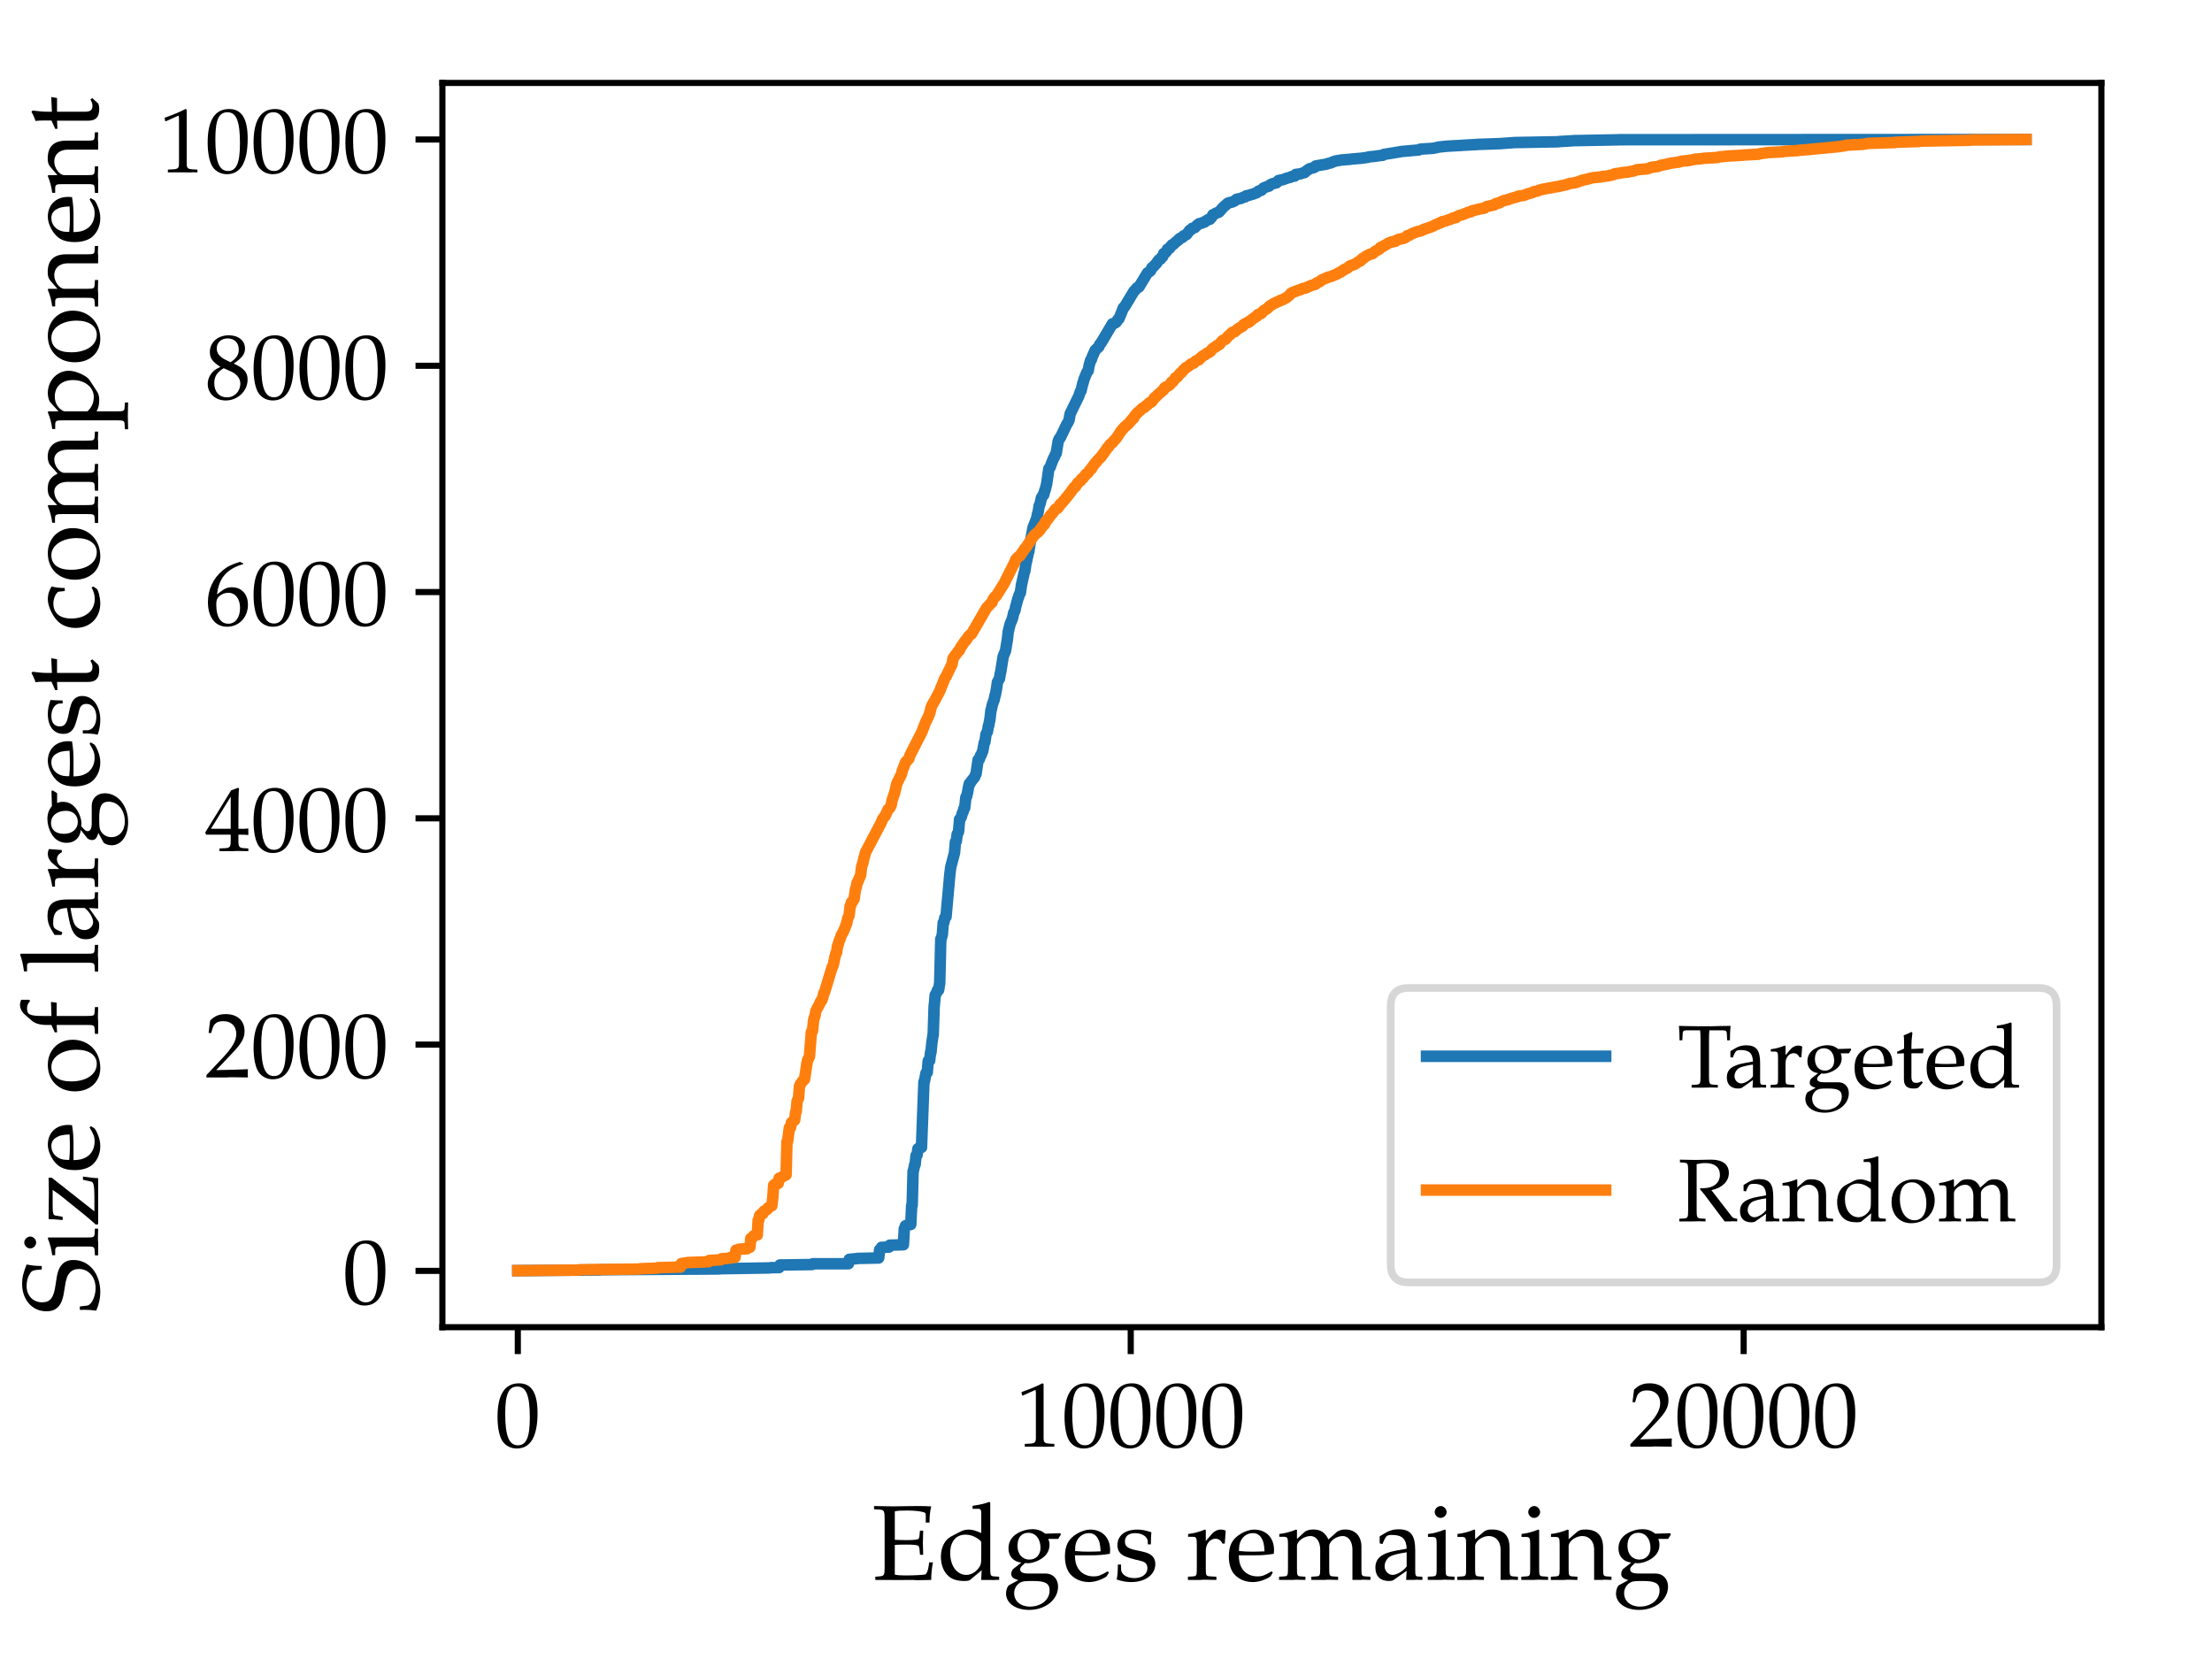 <?xml version="1.0" encoding="utf-8" standalone="no"?>
<!DOCTYPE svg PUBLIC "-//W3C//DTD SVG 1.1//EN"
  "http://www.w3.org/Graphics/SVG/1.1/DTD/svg11.dtd">
<!-- Created with matplotlib (http://matplotlib.org/) -->
<svg height="216pt" version="1.1" viewBox="0 0 288 216" width="288pt" xmlns="http://www.w3.org/2000/svg" xmlns:xlink="http://www.w3.org/1999/xlink">
 <defs>
  <style type="text/css">
*{stroke-linecap:butt;stroke-linejoin:round;}
  </style>
 </defs>
 <g id="figure_1">
  <g id="patch_1">
   <path d="M 0 216 
L 288 216 
L 288 0 
L 0 0 
z
" style="fill:#ffffff;"/>
  </g>
  <g id="axes_1">
   <g id="patch_2">
    <path d="M 57.6 172.8 
L 273.6 172.8 
L 273.6 10.8 
L 57.6 10.8 
z
" style="fill:#ffffff;"/>
   </g>
   <g id="matplotlib.axis_1">
    <g id="xtick_1">
     <g id="line2d_1">
      <defs>
       <path d="M 0 0 
L 0 3.5 
" id="m4389516c6f" style="stroke:#000000;stroke-width:0.8;"/>
      </defs>
      <g>
       <use style="stroke:#000000;stroke-width:0.8;" x="67.418" xlink:href="#m4389516c6f" y="172.8"/>
      </g>
     </g>
     <g id="text_1">
      <!-- $0$ -->
      <defs>
       <path d="M 26.297 69 
C 10.797 69 2.906 56.688 2.906 32.438 
C 2.906 20.719 5 10.609 8.5 5.703 
C 12 0.797 17.594 -2 23.797 -2 
C 38.906 -2 46.5 11 46.5 36.641 
C 46.5 58.578 40 69 26.297 69 
z
M 24.5 65.484 
C 34.203 65.484 38.094 55.672 38.094 31.641 
C 38.094 10.312 34.297 1.5 25.094 1.5 
C 15.406 1.5 11.297 11.609 11.297 36.047 
C 11.297 57.188 15 65.484 24.5 65.484 
z
" id="URW_Palladio_L_Roman-48"/>
      </defs>
      <g transform="translate(64.429 188.354)scale(0.12 -0.12)">
       <use transform="scale(0.996)" xlink:href="#URW_Palladio_L_Roman-48"/>
      </g>
     </g>
    </g>
    <g id="xtick_2">
     <g id="line2d_2">
      <g>
       <use style="stroke:#000000;stroke-width:0.8;" x="147.221" xlink:href="#m4389516c6f" y="172.8"/>
      </g>
     </g>
     <g id="text_2">
      <!-- $10000$ -->
      <defs>
       <path d="M 6.703 55.797 
L 7.703 55.797 
L 20.594 61.594 
C 20.703 61.703 20.797 61.703 20.906 61.703 
C 21.5 61.703 21.703 60.797 21.703 58.391 
L 21.703 9.891 
C 21.703 4.688 20.594 3.594 15.203 3.297 
L 9.594 3 
L 9.594 0 
C 25 0 25 0 26.094 0 
C 27.406 0 29.594 0 33 -0.109 
C 34.203 0.094 37.703 0.094 41.797 0 
L 41.797 3 
L 36.594 3.297 
C 31.094 3.578 30.094 4.672 30.094 9.812 
L 30.094 68.484 
L 28.703 69 
C 22.203 65.609 15.094 62.641 6 59.484 
z
" id="URW_Palladio_L_Roman-49"/>
      </defs>
      <g transform="translate(132.277 188.354)scale(0.12 -0.12)">
       <use transform="scale(0.996)" xlink:href="#URW_Palladio_L_Roman-49"/>
       <use transform="translate(49.813 0)scale(0.996)" xlink:href="#URW_Palladio_L_Roman-48"/>
       <use transform="translate(99.626 0)scale(0.996)" xlink:href="#URW_Palladio_L_Roman-48"/>
       <use transform="translate(149.44 0)scale(0.996)" xlink:href="#URW_Palladio_L_Roman-48"/>
       <use transform="translate(199.253 0)scale(0.996)" xlink:href="#URW_Palladio_L_Roman-48"/>
      </g>
     </g>
    </g>
    <g id="xtick_3">
     <g id="line2d_3">
      <g>
       <use style="stroke:#000000;stroke-width:0.8;" x="227.024" xlink:href="#m4389516c6f" y="172.8"/>
      </g>
     </g>
     <g id="text_3">
      <!-- $20000$ -->
      <defs>
       <path d="M 1.594 2.594 
L 1.594 0 
C 20.297 0 20.297 0 23.906 0 
C 27.5 0.297 27.5 0.297 46.797 0 
C 46.594 2.094 46.594 3.094 46.594 4.484 
C 46.594 5.781 46.594 6.781 46.797 8.969 
C 35.297 8.469 30.703 8.375 12.203 7.969 
L 30.406 27.203 
C 40.094 37.469 43.094 42.953 43.094 50.438 
C 43.094 61.891 35.297 69 22.594 69 
C 15.406 69 10.5 66.984 5.594 61.984 
L 3.906 48.438 
L 6.797 48.438 
L 8.094 53.031 
C 9.703 58.797 13.297 61.297 20 61.297 
C 28.594 61.297 34.094 55.906 34.094 47.438 
C 34.094 39.969 29.906 32.594 18.594 20.625 
z
" id="URW_Palladio_L_Roman-50"/>
      </defs>
      <g transform="translate(212.081 188.354)scale(0.12 -0.12)">
       <use transform="scale(0.996)" xlink:href="#URW_Palladio_L_Roman-50"/>
       <use transform="translate(49.813 0)scale(0.996)" xlink:href="#URW_Palladio_L_Roman-48"/>
       <use transform="translate(99.626 0)scale(0.996)" xlink:href="#URW_Palladio_L_Roman-48"/>
       <use transform="translate(149.44 0)scale(0.996)" xlink:href="#URW_Palladio_L_Roman-48"/>
       <use transform="translate(199.253 0)scale(0.996)" xlink:href="#URW_Palladio_L_Roman-48"/>
      </g>
     </g>
    </g>
    <g id="text_4">
     <!-- Edges remaining -->
     <defs>
      <path d="M 2.203 65.984 
L 7 65.688 
C 11.594 65.391 12.094 64.609 12.094 56.766 
L 12.094 12.219 
C 12.094 4.375 11.703 3.688 7 3.297 
L 3.406 3 
L 3.406 0 
C 10 -0.109 12.906 0 15.703 0 
C 16.203 0 19 0 22.797 -0.109 
C 36.703 0 36.703 0 38.906 0 
C 42 -0.312 42 -0.312 55.594 0 
C 55.594 5.797 56.203 11.188 57.203 16.391 
L 53.703 16.391 
C 53.5 14.797 53.297 13.391 53.203 13 
C 52.594 8.688 51.297 5.594 49.906 5.094 
C 47.797 4.688 40.5 4.188 31.5 4.188 
C 26.297 4.188 24.5 4.391 21.594 4.984 
L 21.594 32.703 
C 24.406 32.891 27.406 33 31.906 33 
C 39.297 33 42 32.703 43.797 31.797 
L 44.594 29.328 
L 45.094 23.484 
L 48.094 23.484 
C 47.797 32.703 47.797 32.703 47.797 34.5 
C 47.797 36.094 47.797 36.094 48.094 46.031 
L 45.094 46.031 
L 44.594 40.859 
C 44.5 39.969 44.203 39.078 43.797 38.281 
C 42 37.484 39.203 37.188 32.594 37.188 
C 28.406 37.188 25 37.297 21.594 37.484 
L 21.594 64 
C 24.703 64.688 26.406 64.797 33.297 64.797 
C 39 64.797 44.594 64.297 47.797 63.406 
C 50.203 62.812 50.5 62.312 50.5 60.031 
L 50.5 53.578 
L 54 53.578 
C 54 59.531 54.5 64.297 55.594 68.688 
C 50.703 68.891 47.594 69 43.203 69 
C 40.703 69 37.406 69 33.297 68.891 
C 27 68.797 22.703 68.688 20 68.688 
C 16.594 68.688 12.094 68.797 2.203 69 
z
" id="URW_Palladio_L_Roman-69"/>
      <path d="M 41.203 43.797 
C 35.594 46.188 32.797 47 29.297 47 
C 26.594 47 24.203 46.391 21.703 45.094 
L 12.906 40.5 
C 7.203 37.5 3.5 30.219 3.5 21.75 
C 3.5 13.766 6.203 7.188 11.094 3.188 
C 14.5 0.297 19.203 -1 25.703 -1 
C 27.703 -1 30 -0.609 30.5 -0.203 
L 41.594 9.078 
L 41.094 0 
C 46 -0.109 47.594 0 48.797 0 
C 49.594 0 51 0 53.094 -0.109 
C 53.797 0.094 55.797 0.094 57.906 0 
L 57.906 3 
L 53.297 3.297 
C 49.906 3.5 49.594 4.188 49.594 10.5 
L 49.594 72.094 
L 48.703 72.891 
C 44.297 71.203 41 70.391 33.094 69.203 
L 33.094 66.391 
L 38.703 66.391 
C 40.5 66.391 41.203 65.297 41.203 62.297 
z
M 41.203 22.25 
C 41.203 15.766 41 14.766 39.703 12.469 
C 36.906 7.781 32 4.688 27.297 4.688 
C 18.5 4.688 12.203 13.172 12.203 25.031 
C 12.203 35.906 17.594 42.297 26.594 42.297 
C 30.406 42.297 34.406 41 37.906 38.594 
C 40 37.203 41.203 35.906 41.203 35.109 
z
" id="URW_Palladio_L_Roman-100"/>
      <path d="M 51.906 38.312 
L 54.406 42.391 
L 54 43.594 
L 39.797 43.188 
C 36.094 46.188 32.5 47.391 27.594 47.391 
C 23.203 47.391 18.094 46 14 43.594 
C 8.406 40.406 5.5 35.531 5.5 29.453 
C 5.5 22.078 10.094 16.984 17.5 16.188 
L 9.594 9.969 
C 8.594 8.438 8.094 7.109 8.094 5.594 
C 8.094 2.797 9.906 1.188 14.703 -0.203 
L 6 -4.922 
C 4.594 -5.734 3.203 -9.438 3.203 -12.562 
C 3.203 -21.688 12.094 -28 24.797 -28 
C 39.906 -28 51.797 -18.484 51.797 -6.234 
C 51.797 1 47 6 40 6 
L 24 6 
C 18.797 6 16.406 7.219 16.406 9.969 
C 16.406 11.297 17.203 12.422 19.797 14.672 
C 20.406 15.188 20.594 15.391 21 15.797 
C 22 15.688 22.594 15.594 23.406 15.594 
C 27.703 15.594 33 17.484 37.094 20.391 
C 41.594 23.672 43.797 27.656 43.797 32.938 
C 43.797 34.922 43.5 36.219 42.703 38.312 
z
M 24 44 
C 30.797 44 35.406 38.406 35.406 29.953 
C 35.406 23.469 31.203 19 25.094 19 
C 18.406 19 13.906 24.172 13.906 31.844 
C 13.906 39.516 17.594 44 24 44 
z
M 28.703 -1 
C 40 -1 43.906 -3.312 43.906 -9.844 
C 43.906 -18.484 36 -24.906 25.5 -24.906 
C 16.797 -24.906 10.797 -19.781 10.797 -12.359 
C 10.797 -7.844 13.406 -3.719 17.406 -2.016 
C 19 -1.203 21.797 -1 28.703 -1 
z
" id="URW_Palladio_L_Roman-103"/>
      <path d="M 43.703 6.984 
L 42.406 7.984 
C 36 4.188 33.703 3.297 29.406 3.297 
C 22.906 3.297 17.5 6.188 14.703 11.094 
C 12.797 14.391 12.094 17.188 11.906 23 
L 26.5 23 
C 33.406 23 37.703 23.297 44.594 24.391 
C 44.703 25.797 44.797 26.688 44.797 27.906 
C 44.797 39.469 37.406 47 26.203 47 
C 22.5 47 18.203 45.688 14.094 43.297 
C 5.906 38.562 2.594 32.328 2.594 21.891 
C 2.594 15.594 4.094 10.188 6.797 6.391 
C 10.797 1.094 17.5 -2 25 -2 
C 28.703 -2 32.406 -1.203 36.5 0.594 
C 39.203 1.688 41.297 3 41.703 3.594 
z
M 35.906 26.688 
C 30.703 26.5 28.297 26.391 24.703 26.391 
C 20.094 26.391 17.5 26.5 12.094 27 
C 12.094 31.719 12.5 33.938 13.797 36.547 
C 15.906 40.984 20.203 43.688 25 43.688 
C 28.297 43.688 30.906 42.391 32.703 39.672 
C 34.906 36.344 35.594 33.438 35.906 26.688 
z
" id="URW_Palladio_L_Roman-101"/>
      <path d="M 4.094 14.328 
C 4.094 7.406 3.797 4.406 3 0.391 
C 8.203 -1.312 12.094 -2 16.703 -2 
C 29.797 -2 39.094 5 39.094 14.828 
C 39.094 17.938 38.203 20.234 36.297 22.234 
C 33.703 24.75 30.406 25.953 21.594 27.656 
C 13.406 29.25 10.703 31.266 10.703 35.875 
C 10.703 40.891 14.203 43.688 20.297 43.688 
C 27 43.688 32.094 40.188 32.094 35.469 
L 32.094 33.172 
L 34.906 33.172 
C 35 38.984 35.094 41.391 35.406 44.484 
C 30.094 46.297 26.5 47 22.406 47 
C 10.797 47 3.703 41.484 3.703 32.469 
C 3.703 27.656 5.906 24.25 10.5 22.141 
C 13.203 20.938 18.5 19.328 25.297 17.828 
C 29.797 16.828 31.703 14.719 31.703 10.906 
C 31.703 5.5 26.703 1.688 19.594 1.688 
C 12.297 1.688 7.094 5.203 7.094 10.219 
L 7.094 14.328 
z
" id="URW_Palladio_L_Roman-115"/>
      <path d="M 2.297 40.297 
L 6 40.297 
C 10 40.297 10.406 39.594 10.406 33 
L 10.406 10.5 
C 10.406 4.188 10.094 3.5 6.703 3.297 
L 2.094 3 
L 2.094 0 
C 9.297 -0.109 11.906 0 14.406 0 
C 16.406 0.297 16.406 0.297 28.703 0 
L 28.703 3 
L 23.5 3.297 
C 19 3.594 18.797 3.891 18.797 10.453 
L 18.797 27.547 
C 18.797 33.516 22.797 38.484 27.703 38.484 
C 30.703 38.484 32.797 37.094 34.406 33.922 
L 36.5 33.922 
L 37.406 45.891 
C 36.297 46.594 34.5 47 32.703 47 
C 29.703 47 26.5 45.391 24.406 42.891 
L 18.797 36.312 
L 18.797 46.594 
L 17.906 47 
C 12.797 44.891 7.594 43.484 2.297 42.891 
z
" id="URW_Palladio_L_Roman-114"/>
      <path d="M 1.797 40.297 
L 5.5 40.297 
C 9.5 40.297 9.906 39.594 9.906 33 
L 9.906 10.5 
C 9.906 4.188 9.594 3.5 6.203 3.297 
L 1.594 3 
L 1.594 0 
C 11.203 0 11.5 0 14.297 0 
C 17.094 0.297 19.703 0.188 26.203 0 
L 26.203 3 
L 22 3.297 
C 18.594 3.484 18.297 4.188 18.297 10.469 
L 18.297 31.609 
C 18.297 36.109 24.906 41 30.906 41 
C 36.297 41 40 35.906 40 28.328 
L 40 10.469 
C 40 4.188 39.703 3.484 36.297 3.297 
L 31.703 3 
L 31.703 0 
C 41.703 0 41.703 0 44.203 0 
C 46.703 0.297 46.703 0.297 56.703 0 
L 56.703 3 
L 52.094 3.297 
C 48.703 3.484 48.406 4.188 48.406 10.469 
L 48.406 31.609 
C 48.406 36.109 55 41 61 41 
C 66.406 41 70.094 35.906 70.094 28.328 
L 70.094 0 
C 76.203 0 76.297 0 78 0 
C 79.297 0.297 79.297 0.297 86.906 0 
L 86.906 3 
L 82.203 3.297 
C 78.797 3.484 78.5 4.188 78.5 10.469 
L 78.5 31.016 
C 78.5 40.891 72.703 47.094 63.5 47.094 
C 60 47.094 57.094 46.188 55.297 44.594 
L 47.703 37.797 
C 44.5 44.391 40.406 47.094 33.5 47.094 
C 29.797 47.094 27 46.188 25.203 44.594 
L 18.297 38.203 
L 18.297 46.688 
L 17.406 47 
C 12.297 44.891 7.094 43.484 1.797 42.891 
z
" id="URW_Palladio_L_Roman-109"/>
      <path d="M 32.406 8.5 
L 31.906 0 
C 38.406 0 38.406 0 39.703 0 
C 40.203 0.297 42.703 0.188 47.094 0 
L 47.094 3 
L 43.203 3.188 
C 40.797 3.297 40.406 4.094 40.406 9 
L 40.406 27.359 
C 40.406 42 36.203 47.297 24.594 47.297 
C 20.297 47.297 16.297 46.188 12.5 43.891 
L 7.203 40.688 
L 7.203 34.172 
L 9.797 33.469 
L 11.094 36.578 
C 13.203 41.281 14.203 42 18.797 42 
C 28.203 42 32.094 38.281 32.406 29.156 
L 22.5 27.359 
C 8.906 24.844 3.203 20.141 3.203 11.406 
C 3.203 3.5 7.906 -1 15.797 -1 
C 17.594 -1 19.297 -0.703 20 -0.203 
z
M 32.406 12.594 
C 29.5 8.5 23.203 4.688 19.297 4.688 
C 15.297 4.688 11.797 8.391 11.797 12.688 
C 11.797 16.391 13.797 19.891 16.797 21.797 
C 19.297 23.297 24.797 24.688 32.406 25.797 
z
" id="URW_Palladio_L_Roman-97"/>
      <path d="M 18.797 46.594 
L 17.906 47 
C 12.797 44.891 7.594 43.5 2.297 42.906 
L 2.297 40.125 
L 6 40.125 
C 10 40.125 10.406 39.422 10.406 32.859 
L 10.406 10.453 
C 10.406 4.188 10.094 3.484 6.703 3.297 
L 2.094 3 
L 2.094 0 
C 12.094 0 12.094 0 14.594 0 
C 17.094 0.297 17.094 0.297 27.094 0 
L 27.094 3 
L 22.5 3.297 
C 19.094 3.5 18.797 4.188 18.797 10.484 
z
M 14.203 69 
C 11.203 69 8.594 66.391 8.594 63.391 
C 8.594 60.484 11.203 57.891 14.094 57.891 
C 17 57.891 19.703 60.484 19.703 63.391 
C 19.703 66.188 17 69 14.203 69 
z
" id="URW_Palladio_L_Roman-105"/>
      <path d="M 41 0 
C 47.094 0 47.203 0 48.906 0 
C 50.297 0.297 50.297 0.297 57.203 0 
L 57.203 3 
L 53.094 3.297 
C 49.703 3.484 49.406 4.094 49.406 10.469 
L 49.406 29.719 
C 49.406 41.391 43.906 47.094 32.703 47.094 
C 29 47.094 26.906 46.391 24.797 44.594 
L 17.203 38 
L 17.203 46.688 
L 16.297 47 
C 11.203 44.891 6 43.5 0.703 42.906 
L 0.703 40.125 
L 4.406 40.125 
C 8.406 40.125 8.797 39.422 8.797 32.859 
L 8.797 10.453 
C 8.797 4.188 8.5 3.484 5.094 3.297 
L 0.594 3 
L 0.594 0 
C 7.406 -0.109 10.094 0 13 0 
C 15.906 0.297 18.594 0.188 25.406 0 
L 25.406 3 
L 20.906 3.297 
C 17.5 3.484 17.203 4.188 17.203 10.469 
L 17.203 31.609 
C 17.203 36.109 23.797 41 29.906 41 
C 36.594 41 41 36 41 28.328 
z
" id="URW_Palladio_L_Roman-110"/>
     </defs>
     <g transform="translate(113.492 205.705)scale(0.14 -0.14)">
      <use transform="scale(0.996)" xlink:href="#URW_Palladio_L_Roman-69"/>
      <use transform="translate(60.872 0)scale(0.996)" xlink:href="#URW_Palladio_L_Roman-100"/>
      <use transform="translate(121.743 0)scale(0.996)" xlink:href="#URW_Palladio_L_Roman-103"/>
      <use transform="translate(177.135 0)scale(0.996)" xlink:href="#URW_Palladio_L_Roman-101"/>
      <use transform="translate(224.855 0)scale(0.996)" xlink:href="#URW_Palladio_L_Roman-115"/>
      <use transform="translate(292.003 0)scale(0.996)" xlink:href="#URW_Palladio_L_Roman-114"/>
      <use transform="translate(329.563 0)scale(0.996)" xlink:href="#URW_Palladio_L_Roman-101"/>
      <use transform="translate(377.283 0)scale(0.996)" xlink:href="#URW_Palladio_L_Roman-109"/>
      <use transform="translate(465.253 0)scale(0.996)" xlink:href="#URW_Palladio_L_Roman-97"/>
      <use transform="translate(515.066 0)scale(0.996)" xlink:href="#URW_Palladio_L_Roman-105"/>
      <use transform="translate(544.056 0)scale(0.996)" xlink:href="#URW_Palladio_L_Roman-110"/>
      <use transform="translate(602.038 0)scale(0.996)" xlink:href="#URW_Palladio_L_Roman-105"/>
      <use transform="translate(631.029 0)scale(0.996)" xlink:href="#URW_Palladio_L_Roman-110"/>
      <use transform="translate(689.011 0)scale(0.996)" xlink:href="#URW_Palladio_L_Roman-103"/>
     </g>
    </g>
   </g>
   <g id="matplotlib.axis_2">
    <g id="ytick_1">
     <g id="line2d_4">
      <defs>
       <path d="M 0 0 
L -3.5 0 
" id="m46853956e0" style="stroke:#000000;stroke-width:0.8;"/>
      </defs>
      <g>
       <use style="stroke:#000000;stroke-width:0.8;" x="57.6" xlink:href="#m46853956e0" y="165.466"/>
      </g>
     </g>
     <g id="text_5">
      <!-- $0$ -->
      <g transform="translate(44.622 169.743)scale(0.12 -0.12)">
       <use transform="scale(0.996)" xlink:href="#URW_Palladio_L_Roman-48"/>
      </g>
     </g>
    </g>
    <g id="ytick_2">
     <g id="line2d_5">
      <g>
       <use style="stroke:#000000;stroke-width:0.8;" x="57.6" xlink:href="#m46853956e0" y="136.005"/>
      </g>
     </g>
     <g id="text_6">
      <!-- $2000$ -->
      <g transform="translate(26.69 140.282)scale(0.12 -0.12)">
       <use transform="scale(0.996)" xlink:href="#URW_Palladio_L_Roman-50"/>
       <use transform="translate(49.813 0)scale(0.996)" xlink:href="#URW_Palladio_L_Roman-48"/>
       <use transform="translate(99.626 0)scale(0.996)" xlink:href="#URW_Palladio_L_Roman-48"/>
       <use transform="translate(149.44 0)scale(0.996)" xlink:href="#URW_Palladio_L_Roman-48"/>
      </g>
     </g>
    </g>
    <g id="ytick_3">
     <g id="line2d_6">
      <g>
       <use style="stroke:#000000;stroke-width:0.8;" x="57.6" xlink:href="#m46853956e0" y="106.545"/>
      </g>
     </g>
     <g id="text_7">
      <!-- $4000$ -->
      <defs>
       <path d="M 28 18 
L 28 10.688 
C 28 4.844 26.906 3.484 22 3.281 
L 15.797 3 
L 15.797 0 
C 29.094 0 29.094 0 31.5 0 
C 33.906 0.297 33.906 0.297 47.203 0 
L 47.203 3 
L 42.406 3.281 
C 37.5 3.578 36.406 4.844 36.406 10.688 
L 36.406 18 
C 42.297 18 44.406 17.891 47.203 17.609 
L 47.203 24.688 
C 42.5 24.297 40.594 24.297 39.094 24.391 
L 38.797 24.391 
L 36.406 24.391 
L 36.406 38.203 
C 36.406 55.875 36.594 64.406 37.094 68.484 
L 35.906 69 
L 28.5 66.297 
L 0.203 20.297 
L 1.297 18 
z
M 28 24.391 
L 6.5 24.391 
L 28 59.344 
z
" id="URW_Palladio_L_Roman-52"/>
      </defs>
      <g transform="translate(26.69 110.822)scale(0.12 -0.12)">
       <use transform="scale(0.996)" xlink:href="#URW_Palladio_L_Roman-52"/>
       <use transform="translate(49.813 0)scale(0.996)" xlink:href="#URW_Palladio_L_Roman-48"/>
       <use transform="translate(99.626 0)scale(0.996)" xlink:href="#URW_Palladio_L_Roman-48"/>
       <use transform="translate(149.44 0)scale(0.996)" xlink:href="#URW_Palladio_L_Roman-48"/>
      </g>
     </g>
    </g>
    <g id="ytick_4">
     <g id="line2d_7">
      <g>
       <use style="stroke:#000000;stroke-width:0.8;" x="57.6" xlink:href="#m46853956e0" y="77.085"/>
      </g>
     </g>
     <g id="text_8">
      <!-- $6000$ -->
      <defs>
       <path d="M 41.594 66.984 
L 37.906 68.688 
C 28.297 65.516 24.203 63.531 19.094 59.188 
C 8.797 50.578 3.203 38.484 3.203 24.766 
C 3.203 8.219 11.203 -2 24.094 -2 
C 37.094 -2 46.797 8.312 46.797 21.953 
C 46.797 33.484 39.906 41 29.297 41 
C 24.297 41 21.297 39.688 15.406 34.984 
C 14.297 34.094 14.203 33.984 13.094 33.188 
C 15.203 51.172 23.594 60.859 41.594 66.203 
z
M 25.5 34.984 
C 33.094 34.984 38.203 28.375 38.203 18.438 
C 38.203 8.016 33.094 1.297 25.406 1.297 
C 16.906 1.297 12.297 8.609 12.297 22.047 
C 12.297 25.562 12.703 27.469 13.797 29.172 
C 16 32.578 20.703 34.984 25.5 34.984 
z
" id="URW_Palladio_L_Roman-54"/>
      </defs>
      <g transform="translate(26.69 81.361)scale(0.12 -0.12)">
       <use transform="scale(0.996)" xlink:href="#URW_Palladio_L_Roman-54"/>
       <use transform="translate(49.813 0)scale(0.996)" xlink:href="#URW_Palladio_L_Roman-48"/>
       <use transform="translate(99.626 0)scale(0.996)" xlink:href="#URW_Palladio_L_Roman-48"/>
       <use transform="translate(149.44 0)scale(0.996)" xlink:href="#URW_Palladio_L_Roman-48"/>
      </g>
     </g>
    </g>
    <g id="ytick_5">
     <g id="line2d_8">
      <g>
       <use style="stroke:#000000;stroke-width:0.8;" x="57.6" xlink:href="#m46853956e0" y="47.624"/>
      </g>
     </g>
     <g id="text_9">
      <!-- $8000$ -->
      <defs>
       <path d="M 16.797 34.547 
C 12.703 32.641 11 31.547 8.797 29.438 
C 5 25.625 3 21.125 3 15.922 
C 3 5.594 11.297 -2 22.594 -2 
C 35.594 -2 46.406 8.203 46.406 20.625 
C 46.406 28.641 42.703 32.938 31.297 38.156 
C 40.406 44.359 43.594 48.562 43.594 54.578 
C 43.594 63.188 36.5 69 25.906 69 
C 14 69 5.297 61.391 5.297 50.875 
C 5.297 44.062 8 40.25 16.797 34.547 
z
M 28.406 29.531 
C 34.703 26.734 38.5 21.828 38.5 16.422 
C 38.5 8 32.203 1.391 24.094 1.391 
C 15.594 1.391 10.094 7.406 10.094 16.719 
C 10.094 24.031 13 28.641 20.406 33.141 
z
M 22.297 42.359 
C 16 45.469 12.797 49.469 12.797 54.469 
C 12.797 61.094 17.594 65.594 24.703 65.594 
C 32 65.594 36.797 60.781 36.797 53.469 
C 36.797 47.766 34.297 43.859 27.797 39.656 
z
" id="URW_Palladio_L_Roman-56"/>
      </defs>
      <g transform="translate(26.69 51.901)scale(0.12 -0.12)">
       <use transform="scale(0.996)" xlink:href="#URW_Palladio_L_Roman-56"/>
       <use transform="translate(49.813 0)scale(0.996)" xlink:href="#URW_Palladio_L_Roman-48"/>
       <use transform="translate(99.626 0)scale(0.996)" xlink:href="#URW_Palladio_L_Roman-48"/>
       <use transform="translate(149.44 0)scale(0.996)" xlink:href="#URW_Palladio_L_Roman-48"/>
      </g>
     </g>
    </g>
    <g id="ytick_6">
     <g id="line2d_9">
      <g>
       <use style="stroke:#000000;stroke-width:0.8;" x="57.6" xlink:href="#m46853956e0" y="18.164"/>
      </g>
     </g>
     <g id="text_10">
      <!-- $10000$ -->
      <g transform="translate(20.712 22.441)scale(0.12 -0.12)">
       <use transform="scale(0.996)" xlink:href="#URW_Palladio_L_Roman-49"/>
       <use transform="translate(49.813 0)scale(0.996)" xlink:href="#URW_Palladio_L_Roman-48"/>
       <use transform="translate(99.626 0)scale(0.996)" xlink:href="#URW_Palladio_L_Roman-48"/>
       <use transform="translate(149.44 0)scale(0.996)" xlink:href="#URW_Palladio_L_Roman-48"/>
       <use transform="translate(199.253 0)scale(0.996)" xlink:href="#URW_Palladio_L_Roman-48"/>
      </g>
     </g>
    </g>
    <g id="text_11">
     <!-- Size of largest component -->
     <defs>
      <path d="M 44.703 52.672 
C 44.703 57.984 45.094 61.391 46.094 66.797 
C 38.094 69.984 33.594 71 28.094 71 
C 13.203 71 2.406 61.594 2.406 48.469 
C 2.406 43.562 3.703 39.953 6.594 37.25 
C 10 34.141 14.594 32.547 24.297 31.234 
C 32 30.141 35.5 29.031 38.094 26.734 
C 40.703 24.625 41.906 21.719 41.906 17.922 
C 41.906 8.906 34.406 2.391 24 2.391 
C 16 2.391 8.203 6.297 7.703 10.406 
L 6.906 17.109 
L 3.703 17.109 
C 3.797 15.312 3.797 13.703 3.797 13.109 
C 3.797 8.5 3.594 6.297 3 1.797 
C 8.703 -0.703 14.5 -2 20.297 -2 
C 37.703 -2 50.297 8.5 50.297 23.031 
C 50.297 27.734 49 31.031 46.203 33.641 
C 42.703 36.953 38.5 38.25 27.297 39.75 
C 15.094 41.359 10.797 44.656 10.797 52.375 
C 10.797 60.781 17.094 66.797 25.906 66.797 
C 29.797 66.797 33.5 66 36.203 64.484 
C 39.5 62.781 40.594 61.281 40.906 58.375 
L 41.5 52.672 
z
" id="URW_Palladio_L_Roman-83"/>
      <path d="M 45.5 43.297 
L 45.5 46.297 
C 38.5 46.094 35.5 46 31.703 46 
L 6.906 46.297 
C 6.703 41.203 6.594 40 6 33.141 
L 9 33.141 
L 10.203 39.906 
C 10.594 42 12.406 42.484 19.797 42.484 
L 34.094 42.484 
C 32 39.203 30.297 36.922 27.594 33.531 
L 10.594 12.438 
C 8.203 9.547 6.797 7.859 1.594 2 
L 2.203 0 
C 12.594 0 13.203 0 17.5 0 
L 45.094 0 
C 45.094 2.297 45.297 4.688 46 9.5 
L 46.594 14.188 
L 43.594 14.188 
L 41.797 6.297 
C 41.406 4.188 37.203 3.5 27.594 3.5 
L 14.094 3.5 
z
" id="URW_Palladio_L_Roman-122"/>
      <path d="M 27.906 47 
C 13.297 47 3.203 36.672 3.203 21.734 
C 3.203 7.609 12.094 -2 25 -2 
C 40.406 -2 51.406 8.703 51.406 23.75 
C 51.406 37.281 41.594 47 27.906 47 
z
M 26.094 43.688 
C 35.297 43.688 42.094 33.672 42.094 20.031 
C 42.094 8.516 37 1.297 28.906 1.297 
C 19.094 1.297 12.5 10.922 12.5 25.141 
C 12.5 37.172 17.297 43.688 26.094 43.688 
z
" id="URW_Palladio_L_Roman-111"/>
      <path d="M 34.094 71.891 
C 32 72.688 30.797 73 29.5 73 
C 26.297 73 22.797 71.297 20.594 68.797 
L 14.797 62.203 
C 11.906 58.906 10.594 54.406 10.594 47.812 
L 10.594 43.625 
L 3.703 40.531 
L 3.703 38.328 
L 10.594 38.734 
L 10.594 10.484 
C 10.594 4.188 10.297 3.484 6.906 3.297 
L 2.297 3 
L 2.297 0 
C 12.297 0 12.297 0 14.797 0 
C 17.297 0.297 17.297 0.297 27.297 0 
L 27.297 3 
L 22.703 3.297 
C 19.297 3.484 19 4.188 19 10.484 
L 19 38.734 
L 31.406 38.734 
L 32.094 44.031 
L 19 43.625 
L 19 52.109 
C 19 63.594 20.297 66.391 26 66.391 
C 28.703 66.391 30.5 65.688 32.906 63.594 
L 34.094 64.188 
z
" id="URW_Palladio_L_Roman-102"/>
      <path d="M 2.297 66.391 
L 7.906 66.391 
C 9.703 66.391 10.406 65.297 10.406 62.297 
L 10.406 10.5 
C 10.406 4.188 10.094 3.5 6.703 3.297 
L 2.094 3 
L 2.094 0 
C 12.094 0 12.094 0 14.594 0 
C 17.094 0.297 17.094 0.297 27.094 0 
L 27.094 3 
L 22.5 3.297 
C 19.094 3.5 18.797 4.188 18.797 10.5 
L 18.797 72.094 
L 17.906 72.891 
C 13.5 71.203 10.203 70.391 2.297 69.203 
z
" id="URW_Palladio_L_Roman-108"/>
      <path d="M 9.797 38.391 
L 9.797 9.594 
C 9.797 2.188 13.094 -1 20.797 -1 
C 23.094 -1 25.5 -0.5 26.094 0.188 
L 30.906 5.5 
L 29.594 7.188 
C 27.094 5.797 25.594 5.297 23.703 5.297 
C 19.797 5.297 18.203 7.297 18.203 12.188 
L 18.203 38.391 
L 31 38.391 
L 31.906 43.797 
L 18.203 43.188 
L 18.203 47 
C 18.203 51.203 18.5 54.797 19.297 61.203 
L 18.094 62.297 
C 15.703 60.797 12.703 59.5 9.594 58.5 
C 9.906 55.5 10 53.594 10 50.594 
L 10 43.594 
L 2.203 40.094 
L 2.203 38 
z
" id="URW_Palladio_L_Roman-116"/>
      <path d="M 39.906 31.172 
C 39.906 35.781 40.406 39.891 41.297 43.484 
C 37.297 45.891 33.797 47 29.703 47 
C 24.906 47 19.297 45.094 13.297 41.297 
C 6.297 36.875 2.594 29.859 2.594 21.047 
C 2.594 7.5 12.094 -2 25.5 -2 
C 30.703 -2 38.203 -0.109 39.203 1.391 
L 41.297 4.594 
L 40.297 6.094 
C 36.594 4.094 33.406 3.188 29.797 3.188 
C 18.703 3.188 11.406 11.812 11.406 25.047 
C 11.406 35.781 16.406 41.797 25.406 41.797 
C 29.797 41.797 34.594 39.797 36.406 37.281 
L 37.094 31.172 
z
" id="URW_Palladio_L_Roman-99"/>
      <path d="M 1 40.094 
L 4.703 40.094 
C 8.703 40.094 9.094 39.391 9.094 32.812 
L 9.094 -17.469 
C 9.094 -23.797 8.797 -24.5 5.406 -24.703 
L 0.797 -25 
L 0.797 -28 
C 10.797 -27.703 10.797 -27.703 13.297 -27.703 
C 15.797 -27.703 15.797 -27.703 25.797 -28 
L 25.797 -25 
L 21.203 -24.703 
C 17.797 -24.5 17.5 -23.797 17.5 -17.469 
L 17.5 1.5 
C 20.5 -0.312 23.703 -1 28.203 -1 
C 31.094 -1 33.703 -0.406 35.297 0.594 
L 46.703 7.984 
C 50.703 10.578 55.406 20.844 55.406 27.234 
C 55.406 38.297 46.203 47 34.594 47 
C 30.906 47 27.297 45.984 25.703 44.484 
L 17.5 37 
L 17.5 46.594 
L 16.594 47 
C 11.5 44.891 6.297 43.484 1 42.891 
z
M 17.5 30.719 
C 17.5 32.109 18 33.219 19.297 34.906 
C 22.203 38.594 26.297 40.484 31.297 40.484 
C 40.703 40.484 46.703 33.906 46.703 23.547 
C 46.703 12.375 40 4.094 31 4.094 
C 25.5 4.094 21.406 5.891 17.5 9.984 
z
" id="URW_Palladio_L_Roman-112"/>
     </defs>
     <g transform="translate(12.779 171.064)rotate(-90)scale(0.14 -0.14)">
      <use transform="scale(0.996)" xlink:href="#URW_Palladio_L_Roman-83"/>
      <use transform="translate(52.304 0)scale(0.996)" xlink:href="#URW_Palladio_L_Roman-105"/>
      <use transform="translate(81.294 0)scale(0.996)" xlink:href="#URW_Palladio_L_Roman-122"/>
      <use transform="translate(131.107 0)scale(0.996)" xlink:href="#URW_Palladio_L_Roman-101"/>
      <use transform="translate(203.734 0)scale(0.996)" xlink:href="#URW_Palladio_L_Roman-111"/>
      <use transform="translate(258.13 0)scale(0.996)" xlink:href="#URW_Palladio_L_Roman-102"/>
      <use transform="translate(316.212 0)scale(0.996)" xlink:href="#URW_Palladio_L_Roman-108"/>
      <use transform="translate(345.202 0)scale(0.996)" xlink:href="#URW_Palladio_L_Roman-97"/>
      <use transform="translate(395.015 0)scale(0.996)" xlink:href="#URW_Palladio_L_Roman-114"/>
      <use transform="translate(432.575 0)scale(0.996)" xlink:href="#URW_Palladio_L_Roman-103"/>
      <use transform="translate(487.966 0)scale(0.996)" xlink:href="#URW_Palladio_L_Roman-101"/>
      <use transform="translate(535.687 0)scale(0.996)" xlink:href="#URW_Palladio_L_Roman-115"/>
      <use transform="translate(577.928 0)scale(0.996)" xlink:href="#URW_Palladio_L_Roman-116"/>
      <use transform="translate(635.312 0)scale(0.996)" xlink:href="#URW_Palladio_L_Roman-99"/>
      <use transform="translate(679.545 0)scale(0.996)" xlink:href="#URW_Palladio_L_Roman-111"/>
      <use transform="translate(733.941 0)scale(0.996)" xlink:href="#URW_Palladio_L_Roman-109"/>
      <use transform="translate(821.911 0)scale(0.996)" xlink:href="#URW_Palladio_L_Roman-112"/>
      <use transform="translate(881.785 0)scale(0.996)" xlink:href="#URW_Palladio_L_Roman-111"/>
      <use transform="translate(936.18 0)scale(0.996)" xlink:href="#URW_Palladio_L_Roman-110"/>
      <use transform="translate(994.163 0)scale(0.996)" xlink:href="#URW_Palladio_L_Roman-101"/>
      <use transform="translate(1041.883 0)scale(0.996)" xlink:href="#URW_Palladio_L_Roman-110"/>
      <use transform="translate(1099.865 0)scale(0.996)" xlink:href="#URW_Palladio_L_Roman-116"/>
     </g>
    </g>
   </g>
   <g id="line2d_10">
    <path clip-path="url(#p11456ab158)" d="M 67.418 165.436 
L 78.096 165.348 
L 78.216 165.319 
L 93.673 165.215 
L 93.793 165.186 
L 100.201 165.083 
L 100.321 165.053 
L 101.43 165.039 
L 101.542 164.7 
L 105.716 164.641 
L 105.827 164.538 
L 110.464 164.538 
L 110.576 163.963 
L 111.525 163.875 
L 111.645 163.845 
L 114.398 163.787 
L 114.414 163.728 
L 114.526 162.711 
L 114.662 162.711 
L 114.773 162.402 
L 115.739 162.372 
L 115.851 162.122 
L 117.622 162.063 
L 117.742 159.971 
L 117.774 159.971 
L 117.886 159.603 
L 118.141 159.5 
L 118.261 159.471 
L 118.58 159.426 
L 118.7 156.937 
L 118.764 156.922 
L 118.883 152.503 
L 118.923 152.444 
L 119.091 151.634 
L 119.147 151.634 
L 119.266 150.456 
L 119.394 150.412 
L 119.514 149.557 
L 119.633 149.484 
L 119.977 149.395 
L 120.296 140.852 
L 120.36 140.793 
L 120.567 139.703 
L 120.687 139.629 
L 120.727 139.629 
L 120.854 138.127 
L 121.038 138.082 
L 121.158 137.007 
L 121.213 137.007 
L 121.333 135.726 
L 121.341 135.726 
L 121.469 134.783 
L 121.501 134.783 
L 121.628 130.923 
L 121.644 130.923 
L 121.764 129.539 
L 121.804 129.539 
L 121.932 129.259 
L 121.948 129.259 
L 122.059 128.92 
L 122.203 128.905 
L 122.331 128.066 
L 122.347 128.066 
L 122.49 122.262 
L 122.538 122.247 
L 122.682 121.702 
L 122.69 121.702 
L 122.81 120.126 
L 122.897 120.097 
L 123.017 119.478 
L 123.169 119.375 
L 123.663 113.881 
L 123.783 112.908 
L 124.278 111.023 
L 124.398 109.609 
L 124.509 109.52 
L 124.629 108.592 
L 124.709 108.489 
L 124.805 108.254 
L 124.94 106.663 
L 125.004 106.663 
L 125.124 106.427 
L 125.172 106.339 
L 125.307 105.823 
L 125.387 105.705 
L 125.507 105.263 
L 125.603 105.19 
L 125.754 103.805 
L 125.842 103.731 
L 125.978 103.172 
L 126.089 102.524 
L 126.209 102.023 
L 126.313 101.979 
L 126.449 101.728 
L 126.808 101.286 
L 126.895 101.183 
L 127.039 100.8 
L 127.079 100.771 
L 127.35 98.929 
L 127.526 98.826 
L 127.646 98.399 
L 127.749 98.296 
L 127.957 97.751 
L 128.148 96.705 
L 128.236 96.602 
L 128.372 95.615 
L 128.404 95.541 
L 128.531 95.306 
L 128.563 95.262 
L 128.691 94.481 
L 128.731 94.466 
L 128.883 93.641 
L 128.891 93.641 
L 129.026 92.448 
L 129.058 92.419 
L 129.21 91.726 
L 129.441 91.093 
L 129.561 90.518 
L 129.593 90.504 
L 129.713 89.841 
L 129.721 89.841 
L 129.864 88.824 
L 130.032 88.515 
L 130.072 88.412 
L 130.127 88.368 
L 130.247 87.617 
L 130.279 87.558 
L 130.614 85.466 
L 130.918 84.729 
L 131.101 83.61 
L 131.149 83.345 
L 131.269 82.284 
L 131.356 81.901 
L 131.524 81.238 
L 131.819 80.531 
L 131.995 79.751 
L 132.043 79.721 
L 132.17 79.412 
L 132.21 79.132 
L 132.554 77.85 
L 132.625 77.747 
L 132.665 77.526 
L 132.793 77.247 
L 132.841 77.217 
L 133.008 76.083 
L 133.088 75.744 
L 133.368 74.477 
L 133.423 74.389 
L 133.599 73.24 
L 133.647 73.137 
L 133.767 72.518 
L 133.775 72.518 
L 133.902 71.914 
L 133.958 71.811 
L 134.078 70.913 
L 134.102 70.854 
L 134.509 68.644 
L 134.565 68.541 
L 134.948 67.539 
L 134.964 67.539 
L 135.115 66.788 
L 135.163 66.7 
L 135.299 65.845 
L 135.323 65.831 
L 135.442 65.492 
L 135.594 64.8 
L 135.69 64.711 
L 135.817 64.431 
L 135.897 64.417 
L 136.025 63.857 
L 136.073 63.813 
L 136.248 63.091 
L 136.264 63.061 
L 136.56 61.014 
L 136.592 60.97 
L 136.711 60.837 
L 136.743 60.808 
L 136.871 60.439 
L 136.895 60.351 
L 137.206 59.6 
L 137.262 59.556 
L 137.414 59.158 
L 137.509 59.055 
L 137.517 59.04 
L 137.645 58.245 
L 137.789 57.39 
L 137.805 57.375 
L 137.932 57.081 
L 137.988 57.081 
L 138.108 56.875 
L 138.898 55.225 
L 139.018 55.048 
L 139.193 54.695 
L 139.321 53.899 
L 140.446 51.601 
L 140.669 50.953 
L 140.749 50.879 
L 140.997 49.834 
L 141.029 49.804 
L 141.156 49.333 
L 141.515 48.464 
L 141.651 48.302 
L 141.675 48.287 
L 141.803 47.58 
L 142.002 46.888 
L 142.09 46.829 
L 142.25 46.343 
L 142.297 46.254 
L 142.585 45.606 
L 142.696 45.503 
L 142.952 45.253 
L 143.064 45.149 
L 143.183 44.84 
L 143.287 44.752 
L 143.487 44.428 
L 144.835 42.159 
L 145.186 42.056 
L 145.322 41.953 
L 145.402 41.85 
L 145.537 41.614 
L 145.681 41.511 
L 146.064 40.583 
L 146.264 40.067 
L 146.407 39.964 
L 147.604 37.976 
L 147.668 37.887 
L 147.812 37.77 
L 147.868 37.681 
L 148.035 37.475 
L 148.283 37.372 
L 149.4 35.531 
L 149.568 35.442 
L 149.695 35.324 
L 149.799 35.251 
L 149.983 34.853 
L 150.142 34.75 
L 150.437 34.426 
L 150.549 34.323 
L 150.741 34.013 
L 150.781 33.984 
L 150.9 33.822 
L 151.1 33.733 
L 151.227 33.513 
L 151.379 33.409 
L 151.523 32.997 
L 151.714 32.923 
L 151.85 32.747 
L 151.882 32.732 
L 152.01 32.437 
L 152.145 32.408 
L 152.281 32.319 
L 152.432 32.069 
L 152.48 32.069 
L 152.6 31.877 
L 152.831 31.774 
L 153.111 31.48 
L 153.27 31.377 
L 153.478 31.215 
L 153.526 31.111 
L 153.717 30.979 
L 153.933 30.92 
L 154.052 30.817 
L 154.1 30.714 
L 154.26 30.64 
L 154.483 30.537 
L 154.906 29.977 
L 155.098 29.889 
L 155.234 29.727 
L 155.569 29.624 
L 155.848 29.329 
L 155.968 29.255 
L 156.095 29.138 
L 156.502 29.035 
L 156.622 28.976 
L 156.846 28.902 
L 156.973 28.784 
L 157.165 28.681 
L 157.292 28.593 
L 157.524 28.548 
L 157.652 28.386 
L 157.739 28.313 
L 157.915 27.959 
L 158.194 27.856 
L 158.338 27.738 
L 158.673 27.635 
L 158.809 27.503 
L 159.128 27.134 
L 159.224 27.031 
L 159.471 26.796 
L 159.575 26.722 
L 159.711 26.589 
L 159.822 26.486 
L 159.99 26.398 
L 160.421 26.309 
L 160.548 26.251 
L 160.708 26.177 
L 160.86 26.074 
L 161.003 25.941 
L 161.554 25.838 
L 161.674 25.779 
L 161.913 25.676 
L 162.049 25.647 
L 162.121 25.632 
L 162.24 25.499 
L 162.631 25.426 
L 162.751 25.367 
L 163.174 25.264 
L 163.334 25.19 
L 163.629 25.087 
L 163.86 24.881 
L 164.227 24.778 
L 164.507 24.483 
L 164.738 24.38 
L 164.882 24.336 
L 165.225 24.232 
L 165.361 24.07 
L 165.576 23.967 
L 165.728 23.908 
L 166.183 23.805 
L 166.406 23.614 
L 166.446 23.511 
L 166.582 23.481 
L 167.068 23.378 
L 167.22 23.319 
L 167.507 23.216 
L 167.651 23.172 
L 168.042 23.069 
L 168.218 22.966 
L 168.569 22.921 
L 168.696 22.715 
L 169.351 22.627 
L 169.47 22.568 
L 169.861 22.465 
L 170.101 22.244 
L 170.261 22.141 
L 170.46 21.993 
L 170.787 21.89 
L 170.915 21.876 
L 171.162 21.773 
L 171.298 21.611 
L 171.896 21.507 
L 172.032 21.478 
L 172.695 21.375 
L 172.854 21.301 
L 173.317 21.198 
L 173.493 21.095 
L 173.732 21.021 
L 173.852 20.962 
L 174.506 20.859 
L 174.642 20.83 
L 175.799 20.741 
L 175.919 20.712 
L 177.163 20.609 
L 177.291 20.594 
L 178.049 20.491 
L 178.201 20.432 
L 179.198 20.329 
L 179.334 20.3 
L 180.052 20.211 
L 180.172 20.108 
L 180.787 20.005 
L 180.914 19.99 
L 181.561 19.887 
L 181.696 19.858 
L 182.335 19.755 
L 182.47 19.725 
L 183.628 19.622 
L 183.755 19.607 
L 184.697 19.534 
L 184.817 19.46 
L 184.96 19.416 
L 186.516 19.313 
L 186.644 19.298 
L 187.139 19.195 
L 187.283 19.151 
L 188.28 19.047 
L 188.408 19.033 
L 190.291 18.93 
L 190.419 18.915 
L 192.366 18.812 
L 192.494 18.797 
L 195.446 18.694 
L 195.574 18.679 
L 196.987 18.576 
L 197.114 18.561 
L 202.892 18.458 
L 203.028 18.429 
L 204.767 18.326 
L 204.895 18.311 
L 210.593 18.208 
L 210.721 18.193 
L 263.782 18.164 
L 263.782 18.164 
" style="fill:none;stroke:#1f77b4;stroke-linecap:square;stroke-width:1.5;"/>
   </g>
   <g id="line2d_11">
    <path clip-path="url(#p11456ab158)" d="M 67.418 165.436 
L 75.279 165.363 
L 75.398 165.319 
L 83.211 165.23 
L 83.331 165.186 
L 85.533 165.112 
L 85.653 165.053 
L 88.598 164.965 
L 88.71 164.508 
L 89.444 164.405 
L 89.58 164.376 
L 92.229 164.287 
L 92.341 164.111 
L 93.841 164.022 
L 93.953 163.89 
L 94.99 163.816 
L 95.102 163.713 
L 95.7 163.713 
L 95.82 162.77 
L 96.107 162.77 
L 96.227 162.638 
L 97.257 162.593 
L 97.376 162.461 
L 97.64 162.387 
L 97.751 161.238 
L 97.983 161.15 
L 98.102 160.914 
L 98.406 160.811 
L 98.525 160.782 
L 98.597 160.782 
L 98.709 158.881 
L 98.797 158.852 
L 98.909 158.248 
L 98.988 158.16 
L 99.116 158.086 
L 99.316 158.027 
L 99.467 157.688 
L 99.667 157.615 
L 99.794 157.512 
L 99.874 157.482 
L 100.002 157.261 
L 100.185 157.158 
L 100.377 157.025 
L 100.489 156.996 
L 100.608 155.98 
L 100.616 155.98 
L 100.736 154.3 
L 100.88 154.197 
L 101.047 154.109 
L 101.319 154.079 
L 101.438 153.402 
L 101.757 153.299 
L 101.957 153.151 
L 102.164 153.063 
L 102.284 153.004 
L 102.348 152.96 
L 102.46 148.659 
L 102.548 148.585 
L 102.771 146.832 
L 102.923 146.817 
L 103.042 146.155 
L 103.218 146.066 
L 103.338 145.934 
L 103.465 145.83 
L 103.601 144.726 
L 103.665 144.726 
L 103.784 143.356 
L 103.968 142.988 
L 104.088 141.426 
L 104.104 141.426 
L 104.223 141.117 
L 104.614 140.616 
L 104.75 140.528 
L 105.061 138.436 
L 105.181 137.935 
L 105.237 137.876 
L 105.357 137.582 
L 105.389 137.567 
L 105.636 134.385 
L 105.748 134.282 
L 105.78 134.252 
L 105.931 132.824 
L 106.075 132.308 
L 106.115 132.249 
L 106.234 131.601 
L 106.713 130.703 
L 106.833 130.393 
L 106.969 130.29 
L 107.12 129.892 
L 107.248 129.333 
L 107.336 129.244 
L 108.333 125.959 
L 108.413 125.856 
L 108.533 125.473 
L 108.7 124.604 
L 108.74 124.501 
L 108.86 124.044 
L 108.924 124.03 
L 109.044 123.161 
L 109.099 123.102 
L 109.259 122.498 
L 109.275 122.498 
L 109.403 122.174 
L 109.554 121.732 
L 109.682 121.496 
L 109.77 121.393 
L 110.065 120.671 
L 110.193 120.288 
L 110.233 120.274 
L 110.376 119.552 
L 110.552 119.213 
L 110.687 117.961 
L 110.751 117.931 
L 110.871 117.46 
L 111.007 117.386 
L 111.142 117.136 
L 111.198 117.077 
L 111.39 115.722 
L 111.47 115.604 
L 111.589 114.941 
L 111.637 114.912 
L 111.765 114.617 
L 112.06 113.91 
L 112.18 112.849 
L 112.355 112.334 
L 112.483 111.671 
L 112.539 111.568 
L 112.683 110.993 
L 114.765 107.031 
L 114.893 106.663 
L 114.965 106.574 
L 115.14 106.339 
L 115.252 106.236 
L 115.5 105.661 
L 115.619 105.396 
L 115.843 105.204 
L 115.859 105.146 
L 116.002 104.91 
L 116.01 104.91 
L 116.146 104.218 
L 116.393 103.466 
L 116.433 103.407 
L 116.681 102.406 
L 116.745 102.082 
L 116.864 101.817 
L 117.375 100.785 
L 117.503 100.255 
L 117.551 100.167 
L 117.918 99.224 
L 118.021 99.121 
L 118.317 98.797 
L 118.333 98.797 
L 118.46 98.37 
L 120.048 95.262 
L 120.208 94.805 
L 120.264 94.702 
L 120.368 94.393 
L 120.495 94.083 
L 120.974 93.082 
L 121.094 92.669 
L 121.102 92.669 
L 121.245 92.05 
L 121.253 92.05 
L 121.381 91.741 
L 121.437 91.682 
L 121.581 91.432 
L 122.395 89.9 
L 122.514 89.532 
L 122.538 89.487 
L 122.682 89.163 
L 123.033 88.265 
L 123.137 88.162 
L 123.959 86.468 
L 124.086 85.716 
L 124.557 85.068 
L 124.629 84.995 
L 124.757 84.788 
L 124.9 84.685 
L 125.028 84.42 
L 125.068 84.317 
L 125.667 83.433 
L 125.77 83.374 
L 125.89 83.168 
L 125.954 83.094 
L 126.105 82.859 
L 126.193 82.77 
L 126.321 82.653 
L 126.48 82.549 
L 128.284 79.441 
L 128.34 79.338 
L 128.523 79.058 
L 128.627 78.985 
L 128.755 78.823 
L 129.042 78.513 
L 129.17 78.425 
L 129.298 78.042 
L 129.353 77.954 
L 129.529 77.718 
L 129.697 77.615 
L 130.606 76.157 
L 130.686 76.053 
L 132.107 73.225 
L 132.258 72.842 
L 132.346 72.739 
L 132.609 72.474 
L 132.801 72.371 
L 133.431 71.428 
L 133.559 71.325 
L 134.237 70.294 
L 134.285 70.191 
L 134.716 69.616 
L 134.86 69.513 
L 135.075 69.336 
L 135.187 69.248 
L 135.315 69.101 
L 135.402 68.998 
L 135.905 68.291 
L 136.009 68.261 
L 136.137 67.878 
L 136.28 67.775 
L 136.687 67.245 
L 136.727 67.142 
L 136.879 66.994 
L 136.983 66.891 
L 137.437 66.273 
L 137.709 66.169 
L 137.844 65.978 
L 137.892 65.934 
L 138.028 65.654 
L 138.204 65.551 
L 138.563 65.109 
L 138.666 65.02 
L 138.794 64.829 
L 138.922 64.682 
L 139.289 64.225 
L 139.369 64.122 
L 139.84 63.474 
L 139.999 63.385 
L 140.151 63.164 
L 140.191 63.091 
L 140.326 62.87 
L 140.47 62.767 
L 140.622 62.605 
L 140.701 62.59 
L 140.829 62.354 
L 141.005 62.251 
L 141.412 61.721 
L 141.595 61.618 
L 142.018 61.058 
L 142.122 61.014 
L 142.25 60.749 
L 142.329 60.675 
L 142.457 60.454 
L 142.569 60.351 
L 142.92 59.924 
L 143.016 59.821 
L 143.287 59.541 
L 143.391 59.452 
L 143.526 59.231 
L 143.622 59.128 
L 144.205 58.274 
L 144.34 58.171 
L 144.468 57.95 
L 144.556 57.847 
L 144.755 57.7 
L 144.843 57.626 
L 144.987 57.434 
L 145.258 57.155 
L 145.346 57.051 
L 146 56.064 
L 146.104 55.961 
L 146.423 55.593 
L 146.551 55.49 
L 146.774 55.299 
L 146.902 55.195 
L 147.237 54.798 
L 147.333 54.695 
L 147.493 54.503 
L 147.588 54.459 
L 147.732 54.164 
L 148.075 53.752 
L 148.211 53.649 
L 148.442 53.443 
L 148.546 53.339 
L 148.777 53.133 
L 149.009 53.045 
L 149.169 52.853 
L 149.352 52.75 
L 149.631 52.456 
L 149.895 52.352 
L 150.054 52.176 
L 150.134 52.073 
L 150.254 51.896 
L 150.286 51.807 
L 150.421 51.719 
L 150.469 51.675 
L 150.589 51.572 
L 150.749 51.395 
L 150.876 51.292 
L 151.1 51.1 
L 151.196 50.997 
L 151.395 50.85 
L 151.483 50.776 
L 151.611 50.511 
L 151.77 50.408 
L 151.898 50.349 
L 152.065 50.261 
L 152.201 50.172 
L 152.329 50.069 
L 152.48 49.848 
L 152.544 49.745 
L 152.68 49.716 
L 152.744 49.613 
L 152.903 49.421 
L 152.911 49.421 
L 153.031 49.2 
L 153.27 49.097 
L 153.661 48.596 
L 153.845 48.493 
L 154.021 48.243 
L 154.132 48.14 
L 154.396 47.874 
L 154.571 47.786 
L 154.707 47.698 
L 154.843 47.595 
L 155.074 47.388 
L 155.417 47.285 
L 155.696 46.991 
L 155.984 46.888 
L 156.143 46.814 
L 156.175 46.74 
L 156.311 46.578 
L 156.447 46.475 
L 156.662 46.298 
L 156.909 46.195 
L 157.141 45.989 
L 157.372 45.886 
L 157.5 45.827 
L 157.628 45.724 
L 157.779 45.488 
L 157.899 45.385 
L 158.083 45.267 
L 158.234 45.164 
L 158.394 45.09 
L 158.45 44.987 
L 158.601 44.928 
L 158.801 44.825 
L 158.984 44.545 
L 159.056 44.457 
L 159.208 44.31 
L 159.503 44.207 
L 159.631 44.104 
L 159.966 43.706 
L 160.133 43.603 
L 160.429 43.279 
L 160.78 43.176 
L 161.019 42.955 
L 161.147 42.851 
L 161.291 42.734 
L 161.514 42.631 
L 161.65 42.527 
L 161.777 42.483 
L 161.897 42.277 
L 162.065 42.189 
L 162.2 42.1 
L 162.44 41.997 
L 162.575 41.968 
L 162.607 41.865 
L 162.743 41.835 
L 162.815 41.732 
L 162.998 41.614 
L 163.102 41.511 
L 163.278 41.408 
L 163.397 41.305 
L 163.525 41.246 
L 163.669 41.143 
L 163.804 40.937 
L 164.18 40.833 
L 164.307 40.716 
L 164.379 40.627 
L 164.523 40.45 
L 164.722 40.347 
L 164.906 40.23 
L 165.057 40.126 
L 165.345 39.817 
L 165.568 39.714 
L 165.784 39.537 
L 166.055 39.434 
L 166.238 39.316 
L 166.566 39.213 
L 166.693 39.11 
L 167.052 39.007 
L 167.188 38.904 
L 167.42 38.801 
L 167.611 38.668 
L 167.731 38.565 
L 167.954 38.373 
L 167.97 38.344 
L 168.09 38.182 
L 168.305 38.079 
L 168.465 38.005 
L 168.776 37.902 
L 168.944 37.814 
L 169.351 37.711 
L 169.534 37.593 
L 170.021 37.49 
L 170.189 37.401 
L 170.452 37.298 
L 170.58 37.21 
L 170.939 37.107 
L 171.074 37.077 
L 171.282 37.004 
L 171.418 36.842 
L 171.665 36.753 
L 171.793 36.694 
L 171.912 36.591 
L 172.12 36.429 
L 172.351 36.341 
L 172.479 36.282 
L 172.718 36.193 
L 172.854 36.105 
L 173.301 36.002 
L 173.469 35.914 
L 173.748 35.81 
L 173.9 35.752 
L 174.123 35.648 
L 174.243 35.545 
L 174.538 35.442 
L 174.666 35.324 
L 174.817 35.221 
L 174.969 35.162 
L 175.057 35.059 
L 175.2 35.015 
L 175.432 34.912 
L 175.679 34.676 
L 175.887 34.573 
L 176.03 34.529 
L 176.373 34.426 
L 176.573 34.278 
L 176.741 34.175 
L 176.94 34.028 
L 177.155 33.954 
L 177.291 33.778 
L 177.371 33.675 
L 177.515 33.63 
L 177.523 33.63 
L 177.634 33.513 
L 177.786 33.409 
L 177.962 33.306 
L 178.161 33.203 
L 178.329 33.115 
L 178.736 33.012 
L 178.887 32.85 
L 179.023 32.747 
L 179.143 32.673 
L 179.35 32.57 
L 179.526 32.467 
L 179.582 32.437 
L 179.701 32.246 
L 179.909 32.143 
L 180.052 32.098 
L 180.196 31.995 
L 180.364 31.907 
L 180.547 31.804 
L 180.739 31.671 
L 181.002 31.568 
L 181.154 31.509 
L 181.688 31.421 
L 181.808 31.288 
L 182.055 31.185 
L 182.199 31.141 
L 182.726 31.038 
L 182.877 30.979 
L 183.069 30.876 
L 183.205 30.699 
L 183.548 30.611 
L 183.667 30.508 
L 183.931 30.404 
L 184.05 30.331 
L 184.338 30.228 
L 184.489 30.169 
L 184.96 30.066 
L 185.12 29.992 
L 185.287 29.918 
L 185.407 29.845 
L 185.758 29.742 
L 185.91 29.683 
L 186.229 29.58 
L 186.381 29.521 
L 186.62 29.418 
L 186.796 29.314 
L 187.043 29.211 
L 187.187 29.167 
L 187.354 29.064 
L 187.498 29.02 
L 187.666 28.961 
L 187.785 28.858 
L 188.272 28.755 
L 188.432 28.681 
L 188.751 28.578 
L 188.871 28.534 
L 189.094 28.445 
L 189.222 28.372 
L 189.557 28.342 
L 189.677 28.21 
L 189.892 28.107 
L 190.02 28.048 
L 190.443 27.945 
L 190.61 27.856 
L 190.914 27.753 
L 191.081 27.665 
L 191.536 27.562 
L 191.664 27.444 
L 192.127 27.341 
L 192.262 27.311 
L 192.661 27.208 
L 192.797 27.179 
L 193.268 27.105 
L 193.395 26.987 
L 193.563 26.899 
L 194.034 26.796 
L 194.17 26.766 
L 194.592 26.663 
L 194.728 26.516 
L 195.239 26.413 
L 195.375 26.309 
L 195.606 26.206 
L 195.766 26.133 
L 196.212 26.03 
L 196.348 26 
L 196.564 25.897 
L 196.707 25.853 
L 197.066 25.75 
L 197.202 25.72 
L 197.521 25.632 
L 197.657 25.543 
L 198.415 25.44 
L 198.575 25.367 
L 198.854 25.264 
L 199.006 25.205 
L 199.468 25.102 
L 199.66 24.969 
L 200.211 24.866 
L 200.386 24.763 
L 200.801 24.66 
L 200.937 24.63 
L 201.472 24.527 
L 201.607 24.498 
L 202.182 24.409 
L 202.301 24.365 
L 203.044 24.262 
L 203.195 24.203 
L 203.73 24.1 
L 203.85 24.07 
L 204.177 23.967 
L 204.297 23.908 
L 204.951 23.805 
L 205.079 23.791 
L 205.422 23.687 
L 205.581 23.614 
L 205.94 23.511 
L 206.1 23.437 
L 206.667 23.334 
L 206.818 23.275 
L 207.249 23.172 
L 207.369 23.142 
L 208.406 23.039 
L 208.55 22.995 
L 209.412 22.892 
L 209.556 22.848 
L 210.058 22.745 
L 210.242 22.627 
L 210.936 22.539 
L 211.056 22.494 
L 212.053 22.391 
L 212.197 22.347 
L 212.692 22.259 
L 212.812 22.229 
L 213.019 22.126 
L 213.155 22.097 
L 214.344 21.993 
L 214.471 21.979 
L 214.799 21.876 
L 214.966 21.787 
L 215.804 21.684 
L 215.948 21.64 
L 216.091 21.596 
L 216.211 21.522 
L 216.818 21.419 
L 216.961 21.375 
L 217.472 21.272 
L 217.616 21.228 
L 218.438 21.124 
L 218.565 21.11 
L 218.789 21.036 
L 218.909 20.992 
L 219.914 20.889 
L 220.05 20.859 
L 220.529 20.771 
L 220.648 20.741 
L 221.702 20.638 
L 221.837 20.609 
L 223.633 20.506 
L 223.792 20.432 
L 224.862 20.329 
L 224.99 20.314 
L 226.889 20.211 
L 227.024 20.182 
L 228.988 20.079 
L 229.147 20.005 
L 229.921 19.902 
L 230.057 19.872 
L 232.1 19.769 
L 232.252 19.71 
L 234.031 19.607 
L 234.151 19.578 
L 234.279 19.563 
L 235.651 19.46 
L 235.787 19.43 
L 237.008 19.327 
L 237.136 19.313 
L 238.221 19.209 
L 238.349 19.195 
L 239.442 19.092 
L 239.578 19.062 
L 240.28 18.959 
L 240.399 18.9 
L 242.45 18.797 
L 242.578 18.782 
L 243.193 18.679 
L 243.32 18.664 
L 246.664 18.561 
L 246.784 18.532 
L 246.911 18.517 
L 249.936 18.414 
L 250.056 18.37 
L 256.456 18.267 
L 256.6 18.223 
L 263.782 18.164 
L 263.782 18.164 
" style="fill:none;stroke:#ff7f0e;stroke-linecap:square;stroke-width:1.5;"/>
   </g>
   <g id="patch_3">
    <path d="M 57.6 172.8 
L 57.6 10.8 
" style="fill:none;stroke:#000000;stroke-linecap:square;stroke-linejoin:miter;stroke-width:0.8;"/>
   </g>
   <g id="patch_4">
    <path d="M 273.6 172.8 
L 273.6 10.8 
" style="fill:none;stroke:#000000;stroke-linecap:square;stroke-linejoin:miter;stroke-width:0.8;"/>
   </g>
   <g id="patch_5">
    <path d="M 57.6 172.8 
L 273.6 172.8 
" style="fill:none;stroke:#000000;stroke-linecap:square;stroke-linejoin:miter;stroke-width:0.8;"/>
   </g>
   <g id="patch_6">
    <path d="M 57.6 10.8 
L 273.6 10.8 
" style="fill:none;stroke:#000000;stroke-linecap:square;stroke-linejoin:miter;stroke-width:0.8;"/>
   </g>
   <g id="legend_1">
    <g id="patch_7">
     <path d="M 183.399 166.969 
L 265.437 166.969 
Q 267.769 166.969 267.769 164.637 
L 267.769 130.962 
Q 267.769 128.63 265.437 128.63 
L 183.399 128.63 
Q 181.067 128.63 181.067 130.962 
L 181.067 164.637 
Q 181.067 166.969 183.399 166.969 
z
" style="fill:#ffffff;opacity:0.8;stroke:#cccccc;stroke-linejoin:miter;"/>
    </g>
    <g id="line2d_12">
     <path d="M 185.732 137.526 
L 209.056 137.526 
" style="fill:none;stroke:#1f77b4;stroke-linecap:square;stroke-width:1.5;"/>
    </g>
    <g id="line2d_13"/>
    <g id="text_12">
     <!-- Targeted -->
     <defs>
      <path d="M 25.5 64 
C 25.797 60.625 25.906 58.344 25.906 54.094 
L 25.906 12.203 
C 25.906 4.375 25.406 3.594 20.797 3.297 
L 16 3 
L 16 0 
C 21.906 -0.109 25.406 0 30.594 0 
C 35.797 0.297 39.406 0.188 45.297 0 
L 45.297 3 
L 40.5 3.297 
C 35.906 3.594 35.406 4.375 35.406 12.203 
L 35.406 54.094 
C 35.406 58.547 35.5 60.734 35.797 64 
L 51.297 64 
C 54.094 64 55.203 63.109 55.297 60.734 
L 55.703 52.906 
L 58.797 52.906 
C 58.797 59.391 59 63.297 59.5 69 
C 52.297 68.891 49 68.891 46.203 68.797 
C 42.297 68.594 39.406 68.594 37.906 68.594 
L 22.094 68.594 
C 21.094 68.594 15.703 68.688 8.594 68.797 
L 1.797 69 
C 2.297 63.297 2.5 59.391 2.5 52.891 
L 5.594 52.891 
L 6 60.797 
C 6.094 63.094 7.203 64 10 64 
z
" id="URW_Palladio_L_Roman-84"/>
     </defs>
     <g transform="translate(218.385 141.608)scale(0.117 -0.117)">
      <use transform="scale(0.996)" xlink:href="#URW_Palladio_L_Roman-84"/>
      <use transform="translate(51.905 0)scale(0.996)" xlink:href="#URW_Palladio_L_Roman-97"/>
      <use transform="translate(101.718 0)scale(0.996)" xlink:href="#URW_Palladio_L_Roman-114"/>
      <use transform="translate(139.277 0)scale(0.996)" xlink:href="#URW_Palladio_L_Roman-103"/>
      <use transform="translate(194.669 0)scale(0.996)" xlink:href="#URW_Palladio_L_Roman-101"/>
      <use transform="translate(242.389 0)scale(0.996)" xlink:href="#URW_Palladio_L_Roman-116"/>
      <use transform="translate(274.867 0)scale(0.996)" xlink:href="#URW_Palladio_L_Roman-101"/>
      <use transform="translate(322.587 0)scale(0.996)" xlink:href="#URW_Palladio_L_Roman-100"/>
     </g>
    </g>
    <g id="line2d_14">
     <path d="M 185.732 154.946 
L 209.056 154.946 
" style="fill:none;stroke:#ff7f0e;stroke-linecap:square;stroke-width:1.5;"/>
    </g>
    <g id="line2d_15"/>
    <g id="text_13">
     <!-- Random -->
     <defs>
      <path d="M 21.594 64 
C 25 64.797 28 65.188 31.406 65.188 
C 41.797 65.188 47.594 60.422 47.594 52 
C 47.594 42.875 40.297 37.109 28.703 37.109 
C 28 37.109 27.094 37.109 25.797 37.219 
L 25.203 36.031 
C 26.297 34.734 26.594 34.344 27.797 33.047 
C 29.203 31.469 29.5 31.062 30.406 29.875 
L 48.797 5.375 
C 49.406 4.578 50 3.781 50.594 3.094 
C 51.297 2.188 51.906 1.297 52.906 0 
C 57.594 0 58.594 0 59.703 0 
C 60.594 0.297 60.594 0.297 66.906 0 
L 66.906 3 
C 63.703 3.297 62.094 3.891 60.797 5.578 
L 38.094 34.938 
C 43.703 36.328 46.297 37.406 49.594 39.703 
C 54.797 43.359 57.594 48.328 57.594 54.078 
C 57.594 63.609 50.594 69 38.203 69 
L 36.594 69 
C 23.594 68.688 23.594 68.688 20.203 68.688 
C 16.906 68.688 16.906 68.688 2.906 69 
L 2.906 65.984 
L 7 65.688 
C 11.594 65.391 12.094 64.5 12.094 56.766 
L 12.094 12.219 
C 12.094 4.375 11.594 3.594 7 3.297 
L 2.203 3 
L 2.203 0 
C 8.094 -0.109 11.594 0 16.797 0 
C 22 0.297 25.594 0.188 31.5 0 
L 31.5 3 
L 26.703 3.297 
C 22.094 3.594 21.594 4.391 21.594 12.297 
z
" id="URW_Palladio_L_Roman-82"/>
     </defs>
     <g transform="translate(218.385 159.028)scale(0.117 -0.117)">
      <use transform="scale(0.996)" xlink:href="#URW_Palladio_L_Roman-82"/>
      <use transform="translate(66.55 0)scale(0.996)" xlink:href="#URW_Palladio_L_Roman-97"/>
      <use transform="translate(116.363 0)scale(0.996)" xlink:href="#URW_Palladio_L_Roman-110"/>
      <use transform="translate(174.345 0)scale(0.996)" xlink:href="#URW_Palladio_L_Roman-100"/>
      <use transform="translate(235.217 0)scale(0.996)" xlink:href="#URW_Palladio_L_Roman-111"/>
      <use transform="translate(289.612 0)scale(0.996)" xlink:href="#URW_Palladio_L_Roman-109"/>
     </g>
    </g>
   </g>
  </g>
 </g>
 <defs>
  <clipPath id="p11456ab158">
   <rect height="162" width="216" x="57.6" y="10.8"/>
  </clipPath>
 </defs>
</svg>
